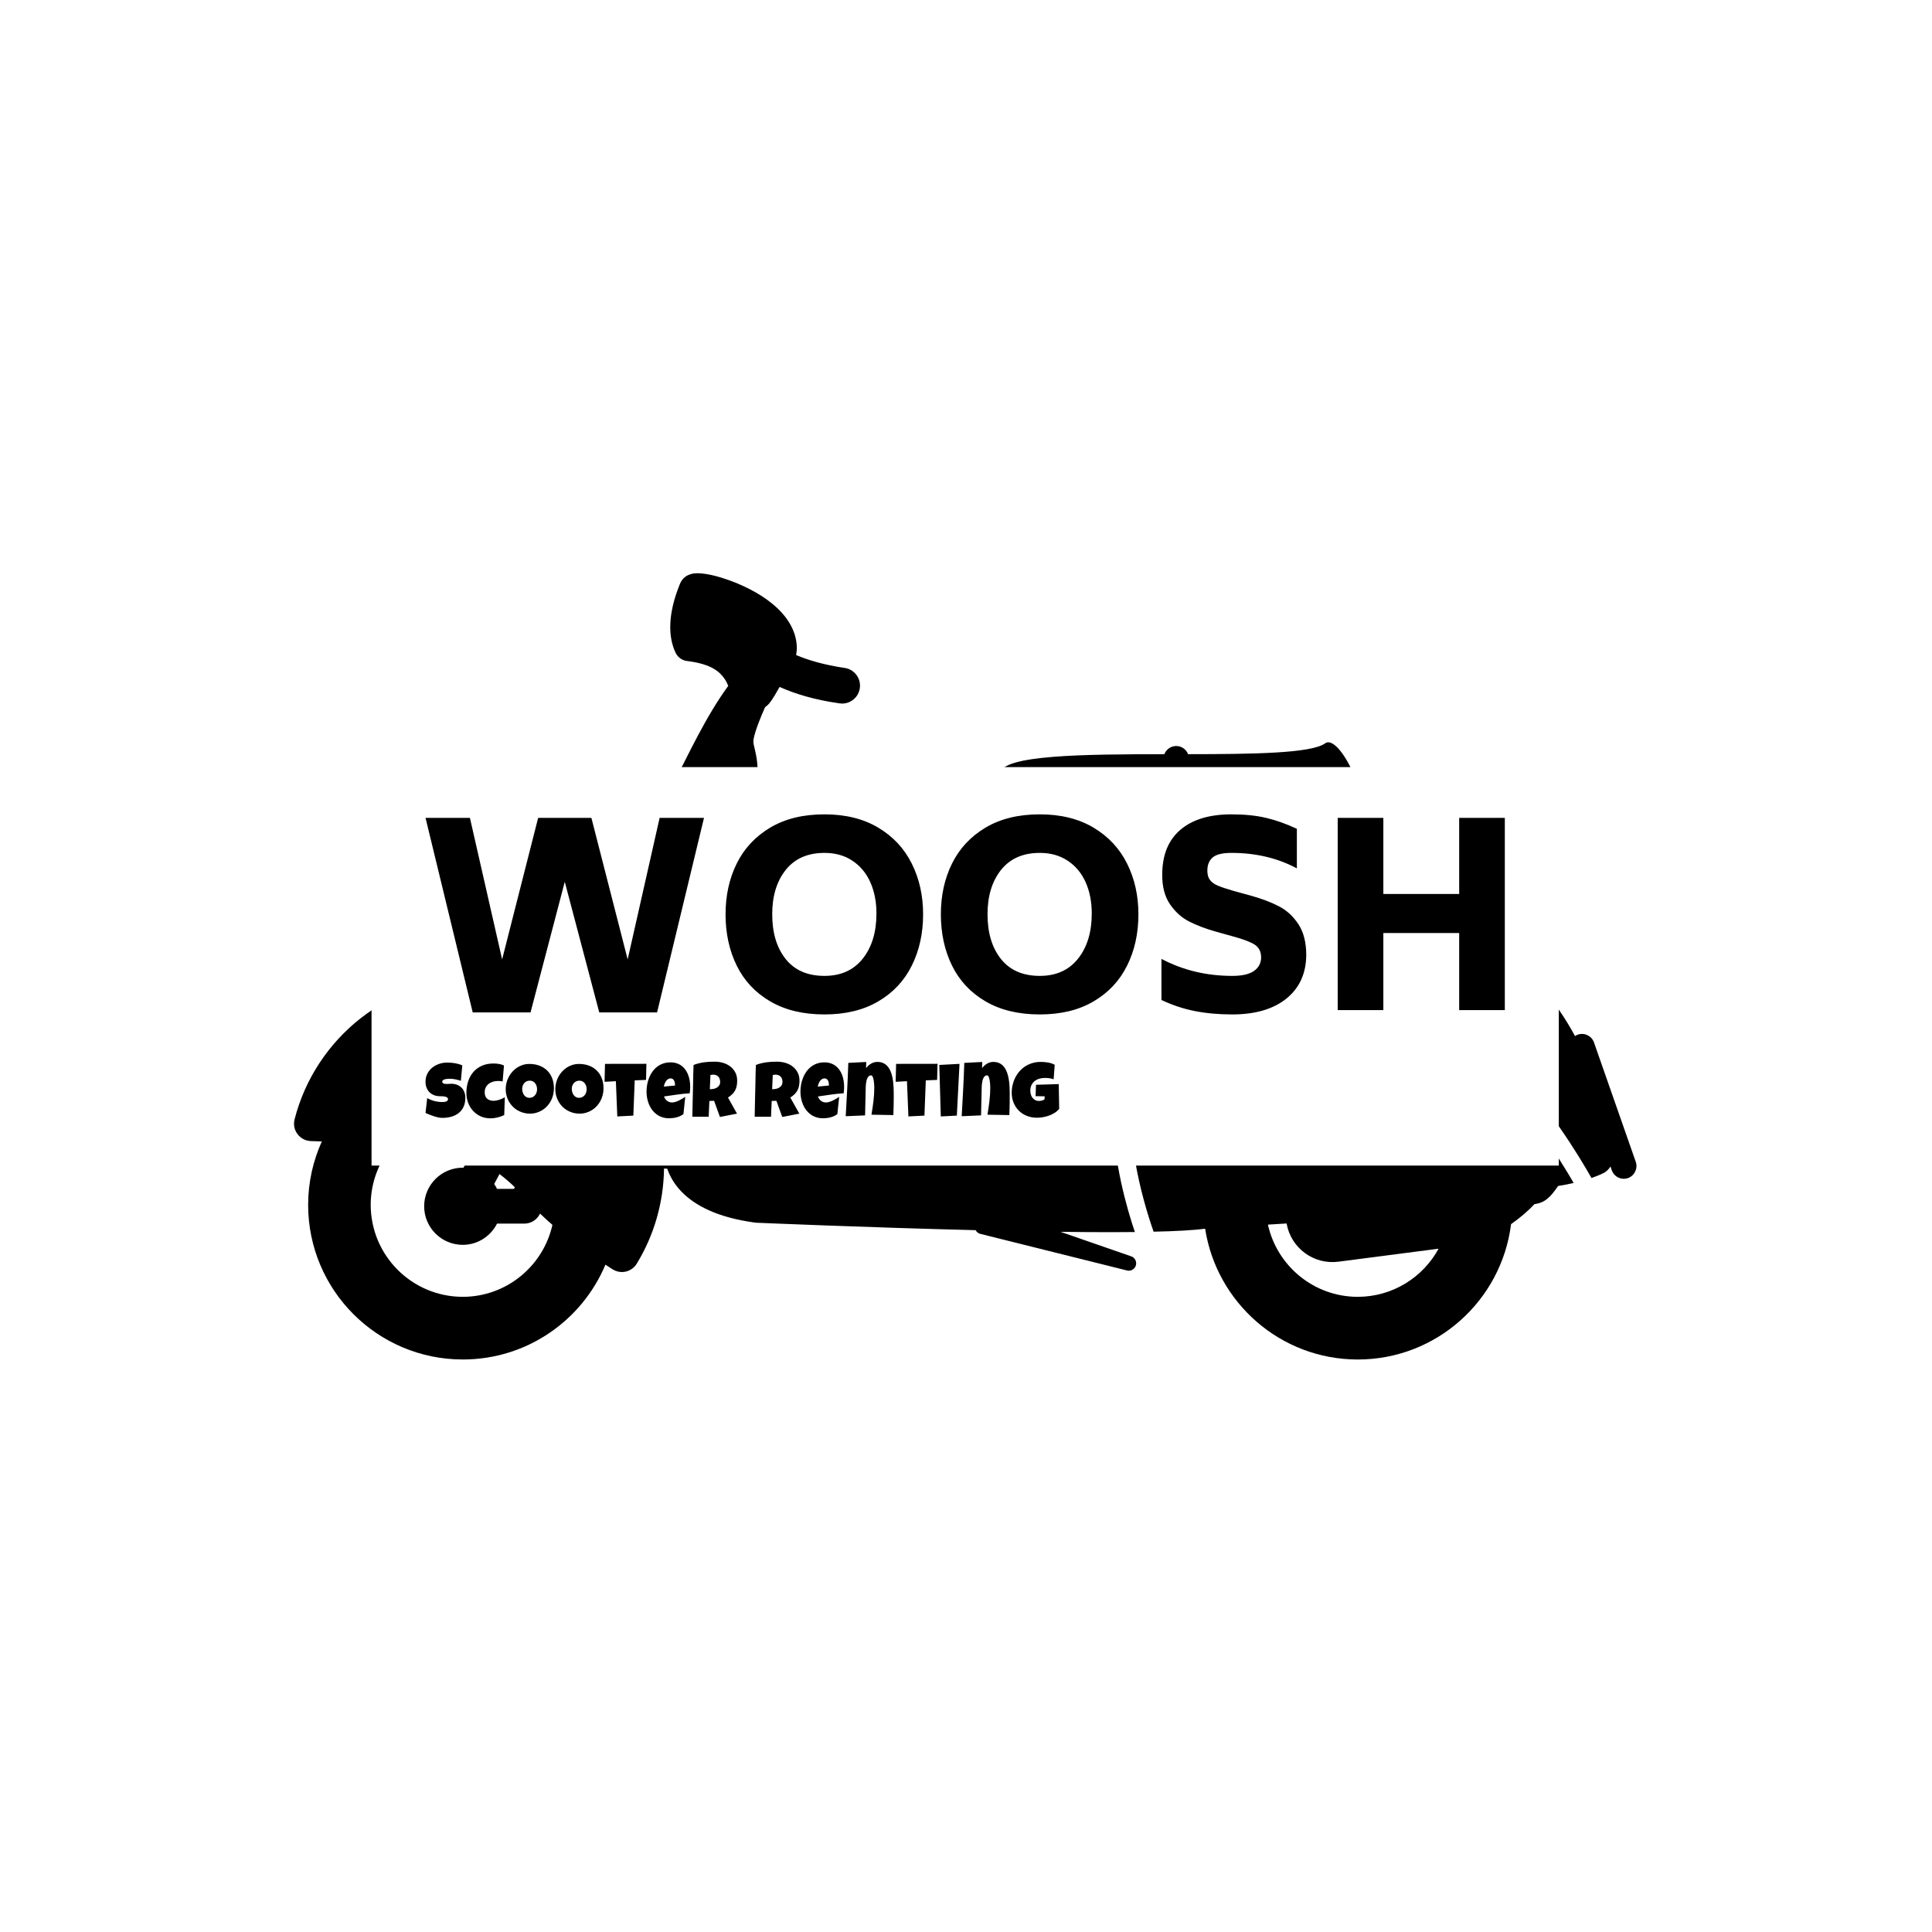 <svg xmlns="http://www.w3.org/2000/svg" version="1.1" xmlns:xlink="http://www.w3.org/1999/xlink" xmlns:svgjs="http://svgjs.dev/svgjs" width="1000" height="1000" viewBox="0 0 1000 1000"><rect width="1000" height="1000" fill="#ffffff"></rect><g transform="matrix(0.7,0,0,0.7,149.576,282.127)"><svg viewBox="0 0 396 247" data-background-color="#ffffff" preserveAspectRatio="xMidYMid meet" height="623" width="1000" xmlns="http://www.w3.org/2000/svg" xmlns:xlink="http://www.w3.org/1999/xlink"><defs></defs><g id="tight-bounds" transform="matrix(1,0,0,1,0.24,-0.1)"><svg viewBox="0 0 395.52 247.2" height="247.2" width="395.52"><g><svg></svg></g><g><svg viewBox="0 0 395.52 247.2" height="247.2" width="395.52"><g transform="matrix(5.248, 0, 0, 5.248, 1, 8.358)"><svg xmlns="http://www.w3.org/2000/svg" xmlns:xlink="http://www.w3.org/1999/xlink" version="1.1" x="0" y="0" viewBox="12.143 28.463 74.991 43.922" enable-background="new 0 0 100 100" xml:space="preserve" height="43.922" width="74.991" class="icon-none" data-fill-palette-color="accent" id="none"><g fill="#00ffef" data-fill-palette-color="accent"><path d="M87.094 61.341l-2.333-6.668c-0.13-0.369-0.535-0.565-0.905-0.435-0.057 0.02-0.107 0.047-0.155 0.079-0.536-0.993-1.138-1.856-1.774-2.624l-0.013-2.622c-0.003-0.453-0.37-0.819-0.823-0.819-0.398 0-1.844 0-3.079 0-0.027-0.019-0.056-0.038-0.083-0.056-1.627-1.062-3.18-1.813-4.316-2.542-1.154-0.739-1.781-1.381-1.971-2.155-0.049-0.198-0.156-0.366-0.299-0.496 1.539-0.686-0.699-5.693-1.604-5.036-0.773 0.562-4.074 0.601-7.652 0.604-0.104-0.267-0.361-0.457-0.662-0.457-0.303 0-0.561 0.191-0.663 0.458-4.505 0.002-9.017 0.04-9.187 1.062-0.154 0.923-0.072 2.843 0.523 3.607-0.131 0.224-0.176 0.489-0.112 0.744l0.333 1.334c0.08 0.317 0.312 0.578 0.619 0.693 3.154 1.19 4.58 3.822 4.842 6.506 0.009 0.105 0.014 0.217 0.014 0.329 0.014 1.422-0.861 3.136-2.115 4.432-1.236 1.312-2.847 2.14-3.838 2.112-3.22 0-7.399-0.011-10.919-0.022-0.02-0.04-0.031-0.083-0.059-0.12l-1.625-2.106c-0.24-0.312-0.686-0.368-0.997-0.129-0.311 0.24-0.368 0.687-0.129 0.997l0.365 0.475c-0.407 0.236-0.733 0.537-0.992 0.871-0.091 0-0.185 0-0.273-0.001-1.221-0.163-1.913-0.613-2.399-1.242-0.558-0.731-0.846-1.871-0.844-3.311-0.021-4.344 2.608-10.795 3.899-14.394v-0.001c0.125-0.352 0.175-0.698 0.174-1.006-0.028-0.857-0.266-1.346-0.235-1.572 0-0.047 0.004-0.087 0.013-0.128 0.082-0.423 0.359-1.138 0.638-1.757 0.094-0.068 0.176-0.14 0.228-0.204 0.239-0.301 0.389-0.596 0.583-0.926 0.853 0.382 1.941 0.719 3.344 0.917 0.05 0.008 0.099 0.011 0.148 0.011 0.487 0 0.914-0.355 0.988-0.852 0.081-0.548-0.295-1.055-0.841-1.137h-0.001c-1.184-0.177-2.059-0.441-2.715-0.72 0.018-0.125 0.038-0.25 0.038-0.373 0.001-0.775-0.35-1.44-0.801-1.95-0.685-0.77-1.617-1.294-2.49-1.666-0.889-0.365-1.65-0.57-2.245-0.582-0.117 0.001-0.233 0.005-0.398 0.053-0.144 0.045-0.455 0.163-0.608 0.574-0.067 0.194-0.525 1.215-0.528 2.378 0 0.454 0.07 0.95 0.296 1.433 0.12 0.257 0.366 0.435 0.649 0.466 1.403 0.175 1.829 0.621 2.104 1.016 0.079 0.12 0.138 0.245 0.19 0.372-1.257 1.724-2.187 3.76-3.132 5.595-1.19 2.375-2.436 4.312-3.862 4.891-0.102 0.045-0.197 0.093-0.291 0.144-1.036 0.108-1.727 0.33-1.761 0.339-0.153 0.05-0.283 0.146-0.375 0.279l-2.644 3.841c0 0 0 0.001-0.001 0.001-0.169 0.232-0.154 0.463-0.133 0.565 0.096 0.338 0.139 0.282 0.159 0.338 0.023 0.025 0.033 0.036 0.041 0.045 0.143 0.142 0.34 0.219 0.54 0.211 0.094 0.001 0.415 0.011 0.817 0.071 0.478 0.067 1.053 0.224 1.373 0.441 0.044 0.028 0.091 0.046 0.139 0.064-0.102 0.197-0.205 0.398-0.308 0.6-1.397-0.69-2.965-1.088-4.629-1.089-4.892 0.003-8.999 3.347-10.158 7.881-0.073 0.285-0.014 0.586 0.163 0.82 0.177 0.237 0.447 0.379 0.742 0.391 0.001 0 0.236 0.009 0.617 0.021-0.487 1.081-0.764 2.277-0.764 3.54 0.001 4.771 3.866 8.639 8.64 8.64 3.587-0.001 6.66-2.185 7.967-5.296 0.246 0.161 0.4 0.257 0.408 0.264 0.156 0.096 0.333 0.146 0.513 0.146 0.075 0 0.15-0.009 0.225-0.026 0.252-0.062 0.468-0.219 0.603-0.439 0.947-1.552 1.5-3.374 1.524-5.315 0.06 0.002 0.121 0.004 0.18 0.007 0.14 0.406 0.38 0.848 0.774 1.26 0.783 0.823 2.073 1.47 4.109 1.749l0.093 0.01c0.005 0 6.032 0.261 12.251 0.416 0.055 0.098 0.14 0.175 0.25 0.203l8.205 2.048c0.033 0.008 0.066 0.013 0.1 0.013 0.179 0 0.342-0.117 0.396-0.296 0.063-0.211-0.053-0.435-0.261-0.507l-3.947-1.369c0.967 0.012 1.9 0.02 2.771 0.02 0.483-0.001 0.94-0.004 1.381-0.008-0.442-1.309-1.219-3.977-1.223-6.65 0-1.538 0.257-3.092 1.039-4.385 0.778-1.296 2.111-2.289 4.074-2.643 2.051-0.376 3.902-0.558 5.583-0.559 5.085-0.008 8.623 1.689 11.21 4.548 2.457 2.705 4.102 5.391 4.824 6.67 0.412-0.143 0.645-0.259 0.685-0.28 0.161-0.084 0.284-0.214 0.376-0.362l0.074 0.211c0.102 0.293 0.377 0.476 0.672 0.476 0.077 0 0.156-0.013 0.234-0.039C87.027 62.116 87.224 61.711 87.094 61.341zM23.621 62.026c0.305 0.227 0.59 0.475 0.859 0.737l-0.049 0.09h-0.947c-0.048-0.094-0.097-0.187-0.158-0.271L23.621 62.026zM21.567 68.884c-2.839-0.005-5.135-2.302-5.14-5.14 0.002-1.32 0.505-2.52 1.323-3.43 0.494 0.008 0.964 0.014 1.375 0.014 0.83-0.011 1.833 0.252 2.821 0.709l-0.338 0.637c-0.013 0-0.025-0.004-0.039-0.004-1.19 0-2.156 0.965-2.156 2.155s0.966 2.155 2.156 2.155c0.839 0 1.56-0.485 1.916-1.186h1.522c0.356 0 0.681-0.193 0.852-0.506l0.029-0.054c0.226 0.217 0.457 0.429 0.69 0.631C26.063 67.163 24.019 68.88 21.567 68.884z" fill="#000000" data-fill-palette-color="accent"></path><path d="M82.834 61.219c-0.863-1.357-2.139-3.168-3.781-4.975-2.428-2.657-5.597-4.21-10.47-4.219-1.609 0-3.4 0.174-5.403 0.542-1.73 0.324-2.749 1.115-3.398 2.176-0.646 1.063-0.896 2.438-0.895 3.867-0.001 1.729 0.361 3.519 0.726 4.867 0.206 0.764 0.409 1.374 0.548 1.768 1.213-0.026 2.197-0.077 2.878-0.167 0.644 4.136 4.208 7.305 8.526 7.307 4.406-0.002 8.032-3.301 8.564-7.562 0.486-0.339 0.943-0.725 1.304-1.117 0.012-0.001 0.024-0.002 0.036-0.004 0.498-0.076 0.713-0.317 0.868-0.468 0.202-0.219 0.325-0.412 0.419-0.542 0.322-0.05 0.607-0.108 0.869-0.17C83.421 62.167 83.157 61.726 82.834 61.219zM71.564 68.884c-2.459-0.004-4.508-1.729-5.017-4.034 0.331-0.021 0.681-0.042 1.043-0.064 0.238 1.364 1.505 2.315 2.896 2.135l5.594-0.726C75.209 67.795 73.514 68.881 71.564 68.884z" fill="#000000" data-fill-palette-color="accent"></path></g></svg></g><rect width="348.058" height="116.814" fill="#ffffff" y="65.193" x="23.731" data-fill-palette-color="quaternary"></rect><g transform="matrix(1,0,0,1,39.552,79.041)"><svg viewBox="0 0 316.416 89.119" height="89.119" width="316.416"><g><svg viewBox="0 0 316.416 89.119" height="89.119" width="316.416"><g><svg viewBox="0 0 316.416 89.119" height="89.119" width="316.416"><g><svg viewBox="0 0 316.416 89.119" height="89.119" width="316.416"><g><svg viewBox="0 0 316.416 58.659" height="58.659" width="316.416"><g transform="matrix(1,0,0,1,0,0)"><svg width="316.416" viewBox="2.5 -38.6 212.79 39.45" height="58.659" data-palette-color="#4f01ff"><g class="undefined-text-0" data-fill-palette-color="primary" id="text-0"><path d="M48.65-37.9L57.4-37.9 48.15 0.45 36.75 0.45 29.95-25.3 23.2 0.45 11.8 0.45 2.5-37.9 11.25-37.9 17.6-10 24.7-37.9 35.2-37.9 42.35-10 48.65-37.9ZM81.15 0.85Q74.85 0.85 70.45-1.73 66.05-4.3 63.85-8.78 61.65-13.25 61.65-18.9L61.65-18.9Q61.65-24.45 63.85-28.9 66.05-33.35 70.45-35.98 74.85-38.6 81.15-38.6L81.15-38.6Q87.35-38.6 91.75-35.98 96.15-33.35 98.37-28.88 100.6-24.4 100.6-18.9L100.6-18.9Q100.6-13.25 98.37-8.78 96.15-4.3 91.77-1.73 87.4 0.85 81.15 0.85L81.15 0.85ZM81.15-6.75Q86-6.75 88.7-10.15 91.4-13.55 91.4-19.05L91.4-19.05Q91.4-22.5 90.2-25.2 89-27.9 86.67-29.45 84.35-31 81.15-31L81.15-31Q76.2-31 73.52-27.65 70.85-24.3 70.85-18.9L70.85-18.9Q70.85-13.4 73.5-10.08 76.15-6.75 81.15-6.75L81.15-6.75ZM123.6 0.85Q117.3 0.85 112.9-1.73 108.5-4.3 106.3-8.78 104.1-13.25 104.1-18.9L104.1-18.9Q104.1-24.45 106.3-28.9 108.5-33.35 112.9-35.98 117.3-38.6 123.6-38.6L123.6-38.6Q129.8-38.6 134.2-35.98 138.6-33.35 140.82-28.88 143.05-24.4 143.05-18.9L143.05-18.9Q143.05-13.25 140.82-8.78 138.6-4.3 134.22-1.73 129.85 0.85 123.6 0.85L123.6 0.85ZM123.6-6.75Q128.45-6.75 131.15-10.15 133.85-13.55 133.85-19.05L133.85-19.05Q133.85-22.5 132.65-25.2 131.45-27.9 129.12-29.45 126.8-31 123.6-31L123.6-31Q118.65-31 115.97-27.65 113.3-24.3 113.3-18.9L113.3-18.9Q113.3-13.4 115.95-10.08 118.6-6.75 123.6-6.75L123.6-6.75ZM161.54 0.85Q157.54 0.85 154.14 0.18 150.74-0.5 147.59-2L147.59-2 147.59-10.1Q153.94-6.75 161.54-6.75L161.54-6.75Q164.49-6.75 165.87-7.75 167.24-8.75 167.24-10.4L167.24-10.4Q167.24-12.05 166.02-12.88 164.79-13.7 161.64-14.55L161.64-14.55 158.24-15.5Q155.24-16.35 153.04-17.48 150.84-18.6 149.29-20.85 147.74-23.1 147.74-26.65L147.74-26.65Q147.74-32.5 151.32-35.55 154.89-38.6 161.39-38.6L161.39-38.6Q165.29-38.6 168.24-37.9 171.19-37.2 174.29-35.75L174.29-35.75 174.29-27.95Q168.59-31 161.39-31L161.39-31Q158.74-31 157.69-30.1 156.64-29.2 156.64-27.5L156.64-27.5Q156.64-26.35 157.14-25.68 157.64-25 158.69-24.55 159.74-24.1 161.84-23.5L161.84-23.5 165.29-22.55Q168.49-21.65 170.79-20.45 173.09-19.25 174.62-16.9 176.14-14.55 176.14-10.85L176.14-10.85Q176.09-5.4 172.22-2.27 168.34 0.85 161.54 0.85L161.54 0.85ZM206.29-37.9L215.29-37.9 215.29 0 206.29 0 206.29-15.2 191.34-15.2 191.34 0 182.34 0 182.34-37.9 191.34-37.9 191.34-22.9 206.29-22.9 206.29-37.9Z" fill="#000000" data-fill-palette-color="primary"></path></g></svg></g></svg></g><g transform="matrix(1,0,0,1,0,72.507)"><svg viewBox="0 0 185.768 16.612" height="16.612" width="185.768"><g transform="matrix(1,0,0,1,0,0)"><svg width="185.768" viewBox="0.68 -35.79 407.32 36.42" height="16.612" data-palette-color="#77d4fc"><path d="M26.27-12.5L26.27-12.5Q26.27-9.16 25.11-6.73 23.95-4.3 21.94-2.72 19.92-1.15 17.22-0.4 14.53 0.34 11.43 0.34L11.43 0.34Q10.23 0.34 8.8 0.02 7.37-0.29 5.91-0.77 4.44-1.25 3.09-1.79 1.73-2.34 0.68-2.83L0.68-2.83 1.76-12.4Q3.83-11.16 6.36-10.51 8.89-9.86 11.33-9.86L11.33-9.86Q11.79-9.86 12.45-9.9 13.11-9.94 13.71-10.12 14.31-10.3 14.72-10.67 15.14-11.04 15.14-11.72L15.14-11.72Q15.14-12.18 14.84-12.51 14.55-12.84 14.09-13.05 13.62-13.26 13.04-13.37 12.45-13.48 11.89-13.53 11.33-13.57 10.84-13.57 10.35-13.57 10.06-13.57L10.06-13.57Q7.96-13.57 6.24-14.23 4.52-14.89 3.28-16.1 2.05-17.31 1.37-19.03 0.68-20.75 0.68-22.85L0.68-22.85Q0.68-25.73 1.84-28.02 3-30.3 4.94-31.9 6.88-33.5 9.4-34.35 11.91-35.21 14.6-35.21L14.6-35.21Q15.8-35.21 17.07-35.12 18.33-35.03 19.59-34.81 20.85-34.59 22.05-34.25 23.24-33.91 24.32-33.4L24.32-33.4 23.39-23.49Q21.73-24.05 19.91-24.43 18.09-24.8 16.36-24.8L16.36-24.8Q16.04-24.8 15.54-24.79 15.04-24.78 14.49-24.72 13.94-24.66 13.38-24.54 12.82-24.41 12.38-24.21 11.94-24 11.67-23.66 11.4-23.32 11.43-22.85L11.43-22.85Q11.45-22.31 11.83-22.02 12.21-21.73 12.81-21.59 13.4-21.46 14.12-21.46 14.84-21.46 15.55-21.5 16.26-21.53 16.87-21.57 17.48-21.61 17.87-21.58L17.87-21.58Q19.82-21.46 21.39-20.75 22.95-20.04 24.04-18.87 25.12-17.7 25.7-16.08 26.27-14.45 26.27-12.5ZM51.12-33.35L51.12-33.35 50.24-23.05Q49.53-23.24 48.85-23.32 48.17-23.39 47.46-23.39L47.46-23.39Q45.73-23.39 44.15-22.95 42.58-22.51 41.37-21.61 40.16-20.7 39.44-19.32 38.72-17.94 38.72-16.06L38.72-16.06Q38.72-14.7 39.12-13.68 39.52-12.67 40.27-12 41.01-11.33 42.08-10.99 43.14-10.64 44.43-10.64L44.43-10.64Q45.33-10.64 46.29-10.83 47.24-11.01 48.19-11.33 49.14-11.65 50.02-12.06 50.9-12.48 51.66-12.94L51.66-12.94 51.27-1.46Q50.31-0.98 49.22-0.6 48.12-0.22 46.96 0.06 45.8 0.34 44.64 0.49 43.48 0.63 42.43 0.63L42.43 0.63Q38.96 0.63 36.12-0.66 33.27-1.95 31.24-4.19 29.2-6.42 28.07-9.38 26.95-12.33 26.95-15.67L26.95-15.67Q26.95-19.68 28.09-23.14 29.22-26.61 31.43-29.16 33.64-31.71 36.9-33.17 40.16-34.62 44.38-34.62L44.38-34.62Q46.07-34.62 47.8-34.35 49.53-34.08 51.12-33.35ZM83.22-18.7L83.22-18.7Q83.22-16.48 82.71-14.42 82.2-12.35 81.23-10.55 80.27-8.74 78.89-7.24 77.51-5.74 75.79-4.66 74.07-3.59 72.04-2.99 70.01-2.39 67.74-2.39L67.74-2.39Q65.55-2.39 63.56-2.95 61.57-3.52 59.83-4.53 58.1-5.54 56.7-6.97 55.29-8.4 54.3-10.14 53.32-11.89 52.77-13.89 52.22-15.89 52.22-18.07L52.22-18.07Q52.22-20.19 52.73-22.23 53.24-24.27 54.21-26.07 55.17-27.88 56.54-29.39 57.91-30.91 59.6-32.01 61.3-33.11 63.28-33.72 65.25-34.33 67.45-34.33L67.45-34.33Q70.99-34.33 73.91-33.23 76.83-32.13 78.89-30.09 80.95-28.05 82.09-25.16 83.22-22.27 83.22-18.7ZM72.38-18.07L72.38-18.07Q72.38-19.12 72.08-20.1 71.77-21.09 71.19-21.86 70.6-22.63 69.73-23.11 68.87-23.58 67.74-23.58L67.74-23.58Q66.6-23.58 65.69-23.17 64.79-22.75 64.14-22.03 63.5-21.31 63.15-20.35 62.81-19.38 62.81-18.31L62.81-18.31Q62.81-17.29 63.11-16.26 63.4-15.23 63.98-14.4 64.57-13.57 65.44-13.06 66.3-12.55 67.45-12.55L67.45-12.55Q68.6-12.55 69.51-13 70.43-13.45 71.06-14.22 71.7-14.99 72.04-15.99 72.38-16.99 72.38-18.07ZM115.1-18.7L115.1-18.7Q115.1-16.48 114.59-14.42 114.08-12.35 113.12-10.55 112.15-8.74 110.77-7.24 109.39-5.74 107.67-4.66 105.95-3.59 103.92-2.99 101.9-2.39 99.63-2.39L99.63-2.39Q97.43-2.39 95.44-2.95 93.45-3.52 91.72-4.53 89.98-5.54 88.58-6.97 87.18-8.4 86.19-10.14 85.2-11.89 84.65-13.89 84.1-15.89 84.1-18.07L84.1-18.07Q84.1-20.19 84.61-22.23 85.12-24.27 86.09-26.07 87.05-27.88 88.42-29.39 89.79-30.91 91.48-32.01 93.18-33.11 95.16-33.72 97.14-34.33 99.33-34.33L99.33-34.33Q102.87-34.33 105.79-33.23 108.71-32.13 110.77-30.09 112.83-28.05 113.97-25.16 115.1-22.27 115.1-18.7ZM104.26-18.07L104.26-18.07Q104.26-19.12 103.96-20.1 103.65-21.09 103.07-21.86 102.48-22.63 101.62-23.11 100.75-23.58 99.63-23.58L99.63-23.58Q98.48-23.58 97.58-23.17 96.67-22.75 96.03-22.03 95.38-21.31 95.04-20.35 94.69-19.38 94.69-18.31L94.69-18.31Q94.69-17.29 94.99-16.26 95.28-15.23 95.87-14.4 96.45-13.57 97.32-13.06 98.19-12.55 99.33-12.55L99.33-12.55Q100.48-12.55 101.4-13 102.31-13.45 102.95-14.22 103.58-14.99 103.92-15.99 104.26-16.99 104.26-18.07ZM116.05-34.38L142.67-34.42 142.42-24.07 135.15-23.78 134.27-1.12 123.96-0.59 123.04-23.24 115.76-22.85 116.05-34.38ZM170.81-19.73L170.81-19.73Q170.81-17.6 170.52-15.48L170.52-15.48Q166.34-15.21 162.22-14.61 158.09-14.01 153.97-13.43L153.97-13.43Q154.6-11.67 155.96-10.62 157.31-9.57 159.19-9.57L159.19-9.57Q160.17-9.57 161.33-9.94 162.49-10.3 163.63-10.85 164.78-11.4 165.83-12.04 166.88-12.67 167.64-13.18L167.64-13.18 166.47-2.1Q165.51-1.37 164.4-0.85 163.29-0.34 162.1-0.02 160.9 0.29 159.68 0.44 158.46 0.59 157.29 0.59L157.29 0.59Q154.87 0.59 152.87-0.07 150.87-0.73 149.24-1.92 147.62-3.1 146.4-4.71 145.18-6.32 144.37-8.23 143.57-10.13 143.15-12.26 142.74-14.38 142.74-16.55L142.74-16.55Q142.74-18.82 143.15-21.09 143.57-23.36 144.41-25.46 145.25-27.56 146.53-29.36 147.81-31.15 149.52-32.5 151.23-33.84 153.39-34.59 155.55-35.35 158.17-35.35L158.17-35.35Q160.34-35.35 162.13-34.75 163.93-34.16 165.33-33.09 166.74-32.03 167.77-30.57 168.81-29.1 169.48-27.36 170.15-25.61 170.48-23.67 170.81-21.73 170.81-19.73ZM161.05-20.46L161.05-21Q161.05-21.68 160.9-22.4 160.75-23.12 160.42-23.71 160.09-24.29 159.56-24.67 159.02-25.05 158.22-25.05L158.22-25.05Q157.24-25.05 156.49-24.52 155.75-24 155.21-23.21 154.68-22.41 154.33-21.48 153.99-20.56 153.82-19.78L153.82-19.78 161.05-20.46ZM201.01-23.54L201.01-23.54Q201.01-21.63 200.68-20.08 200.35-18.53 199.64-17.24 198.94-15.94 197.81-14.84 196.69-13.75 195.1-12.74L195.1-12.74 200.91-2.39 189.93-0.24 186.17-10.64 183.14-10.55 182.7-0.39 172.2-0.39Q172.32-5.96 172.43-11.47 172.54-16.99 172.69-22.56L172.69-22.56Q172.74-25.37 172.79-28.13 172.84-30.88 172.98-33.69L172.98-33.69Q174.69-34.33 176.35-34.74 178.01-35.16 179.68-35.39 181.36-35.62 183.08-35.71 184.8-35.79 186.61-35.79L186.61-35.79Q189.39-35.79 191.99-35.02 194.59-34.25 196.59-32.71 198.59-31.18 199.8-28.88 201.01-26.59 201.01-23.54ZM190.07-22.75L190.07-22.75Q190.07-23.78 189.79-24.63 189.51-25.49 188.96-26.11 188.41-26.73 187.59-27.09 186.78-27.44 185.68-27.44L185.68-27.44Q185.19-27.44 184.73-27.38 184.26-27.32 183.82-27.2L183.82-27.2 183.43-18.12 184.02-18.12Q185.07-18.12 186.15-18.38 187.24-18.65 188.11-19.21 188.97-19.78 189.52-20.65 190.07-21.53 190.07-22.75ZM241.07-23.54L241.07-23.54Q241.07-21.63 240.74-20.08 240.41-18.53 239.7-17.24 238.99-15.94 237.87-14.84 236.75-13.75 235.16-12.74L235.16-12.74 240.97-2.39 229.98-0.24 226.23-10.64 223.2-10.55 222.76-0.39 212.26-0.39Q212.38-5.96 212.49-11.47 212.6-16.99 212.75-22.56L212.75-22.56Q212.8-25.37 212.85-28.13 212.9-30.88 213.04-33.69L213.04-33.69Q214.75-34.33 216.41-34.74 218.07-35.16 219.74-35.39 221.42-35.62 223.14-35.71 224.86-35.79 226.66-35.79L226.66-35.79Q229.45-35.79 232.05-35.02 234.65-34.25 236.65-32.71 238.65-31.18 239.86-28.88 241.07-26.59 241.07-23.54ZM230.13-22.75L230.13-22.75Q230.13-23.78 229.85-24.63 229.57-25.49 229.02-26.11 228.47-26.73 227.65-27.09 226.84-27.44 225.74-27.44L225.74-27.44Q225.25-27.44 224.78-27.38 224.32-27.32 223.88-27.2L223.88-27.2 223.49-18.12 224.08-18.12Q225.13-18.12 226.21-18.38 227.3-18.65 228.17-19.21 229.03-19.78 229.58-20.65 230.13-21.53 230.13-22.75ZM269.75-19.73L269.75-19.73Q269.75-17.6 269.46-15.48L269.46-15.48Q265.29-15.21 261.16-14.61 257.03-14.01 252.91-13.43L252.91-13.43Q253.54-11.67 254.9-10.62 256.25-9.57 258.13-9.57L258.13-9.57Q259.11-9.57 260.27-9.94 261.43-10.3 262.58-10.85 263.72-11.4 264.77-12.04 265.82-12.67 266.58-13.18L266.58-13.18 265.41-2.1Q264.46-1.37 263.34-0.85 262.23-0.34 261.04-0.02 259.84 0.29 258.62 0.44 257.4 0.59 256.23 0.59L256.23 0.59Q253.81 0.59 251.81-0.07 249.81-0.73 248.18-1.92 246.56-3.1 245.34-4.71 244.12-6.32 243.31-8.23 242.51-10.13 242.09-12.26 241.68-14.38 241.68-16.55L241.68-16.55Q241.68-18.82 242.09-21.09 242.51-23.36 243.35-25.46 244.19-27.56 245.47-29.36 246.75-31.15 248.46-32.5 250.17-33.84 252.33-34.59 254.49-35.35 257.11-35.35L257.11-35.35Q259.28-35.35 261.07-34.75 262.87-34.16 264.27-33.09 265.68-32.03 266.71-30.57 267.75-29.1 268.42-27.36 269.09-25.61 269.42-23.67 269.75-21.73 269.75-19.73ZM259.99-20.46L259.99-21Q259.99-21.68 259.84-22.4 259.69-23.12 259.36-23.71 259.04-24.29 258.5-24.67 257.96-25.05 257.16-25.05L257.16-25.05Q256.18-25.05 255.43-24.52 254.69-24 254.15-23.21 253.62-22.41 253.27-21.48 252.93-20.56 252.76-19.78L252.76-19.78 259.99-20.46ZM301.64-12.35L301.64-12.35Q301.64-9.59 301.57-6.9 301.51-4.2 301.39-1.46L301.39-1.46 287.33-1.71Q288.06-6.03 288.6-10.34 289.14-14.65 289.14-19.04L289.14-19.04Q289.14-19.36 289.11-20.07 289.09-20.78 289.01-21.67 288.94-22.56 288.81-23.5 288.67-24.44 288.44-25.22 288.21-26 287.88-26.5 287.55-27 287.08-27L287.08-27Q286.25-27 285.68-26.51 285.11-26.03 284.73-25.26 284.35-24.49 284.13-23.54 283.91-22.58 283.8-21.63 283.69-20.68 283.65-19.84 283.62-18.99 283.62-18.46L283.62-18.46Q283.5-14.14 283.42-9.88 283.35-5.62 283.23-1.27L283.23-1.27 270.78-0.73Q271.26-9.35 271.72-17.87 272.17-26.39 272.44-35.01L272.44-35.01 283.96-35.6 283.86-31.69Q284.55-32.52 285.34-33.25 286.13-33.98 287.04-34.51 287.94-35.03 288.95-35.34 289.97-35.64 291.09-35.64L291.09-35.64Q293.16-35.64 294.73-34.96 296.29-34.28 297.41-33.11 298.53-31.93 299.29-30.33 300.05-28.74 300.51-26.93 300.98-25.12 301.22-23.16 301.46-21.19 301.55-19.29 301.64-17.38 301.64-15.6 301.64-13.82 301.64-12.35ZM303.17-34.38L329.78-34.42 329.54-24.07 322.26-23.78 321.38-1.12 311.08-0.59 310.15-23.24 302.88-22.85 303.17-34.38ZM330.93-33.69L343.92-34.38 342.21-1.12 331.9-0.59 330.93-33.69ZM376.19-12.35L376.19-12.35Q376.19-9.59 376.13-6.9 376.07-4.2 375.94-1.46L375.94-1.46 361.88-1.71Q362.61-6.03 363.15-10.34 363.69-14.65 363.69-19.04L363.69-19.04Q363.69-19.36 363.66-20.07 363.64-20.78 363.57-21.67 363.49-22.56 363.36-23.5 363.22-24.44 362.99-25.22 362.76-26 362.43-26.5 362.1-27 361.64-27L361.64-27Q360.81-27 360.23-26.51 359.66-26.03 359.28-25.26 358.9-24.49 358.68-23.54 358.46-22.58 358.35-21.63 358.24-20.68 358.21-19.84 358.17-18.99 358.17-18.46L358.17-18.46Q358.05-14.14 357.98-9.88 357.9-5.62 357.78-1.27L357.78-1.27 345.33-0.73Q345.82-9.35 346.27-17.87 346.72-26.39 346.99-35.01L346.99-35.01 358.51-35.6 358.41-31.69Q359.1-32.52 359.89-33.25 360.69-33.98 361.59-34.51 362.49-35.03 363.51-35.34 364.52-35.64 365.64-35.64L365.64-35.64Q367.72-35.64 369.28-34.96 370.84-34.28 371.96-33.11 373.09-31.93 373.84-30.33 374.6-28.74 375.07-26.93 375.53-25.12 375.77-23.16 376.02-21.19 376.1-19.29 376.19-17.38 376.19-15.6 376.19-13.82 376.19-12.35ZM407.7-21.39L408-5.47Q406.85-4.03 405.17-2.95 403.48-1.88 401.55-1.17 399.62-0.46 397.6-0.11 395.57 0.24 393.74 0.24L393.74 0.24Q390.2 0.24 387.22-0.95 384.24-2.15 382.08-4.28 379.92-6.42 378.7-9.38 377.48-12.33 377.48-15.82L377.48-15.82Q377.48-18.48 378.09-21 378.7-23.51 379.84-25.71 380.97-27.91 382.61-29.74 384.24-31.57 386.32-32.89 388.39-34.2 390.87-34.92 393.35-35.64 396.13-35.64L396.13-35.64Q397.18-35.64 398.38-35.56 399.57-35.47 400.76-35.27 401.94-35.06 403.07-34.69 404.19-34.33 405.12-33.79L405.12-33.79 404.43-24.46Q403.07-24.98 401.61-25.16 400.16-25.34 398.77-25.34L398.77-25.34Q396.82-25.34 395.12-24.82 393.42-24.29 392.16-23.27 390.91-22.24 390.17-20.7 389.44-19.17 389.44-17.14L389.44-17.14Q389.44-15.87 389.78-14.69 390.13-13.5 390.82-12.59 391.52-11.67 392.56-11.11 393.59-10.55 394.96-10.55L394.96-10.55Q395.89-10.55 396.88-10.79 397.87-11.04 398.57-11.62L398.57-11.62 398.67-13.53 392.81-13.62 393.1-20.95Q396.74-21.07 400.38-21.15 404.02-21.24 407.7-21.39L407.7-21.39Z" opacity="1" transform="matrix(1,0,0,1,0,0)" fill="#000000" class="undefined-text-1" data-fill-palette-color="secondary" id="text-1"></path></svg></g></svg></g></svg></g></svg></g></svg></g></svg></g></svg></g></svg><rect width="395.52" height="247.2" fill="none" stroke="none" visibility="hidden"></rect></g></svg></g></svg>